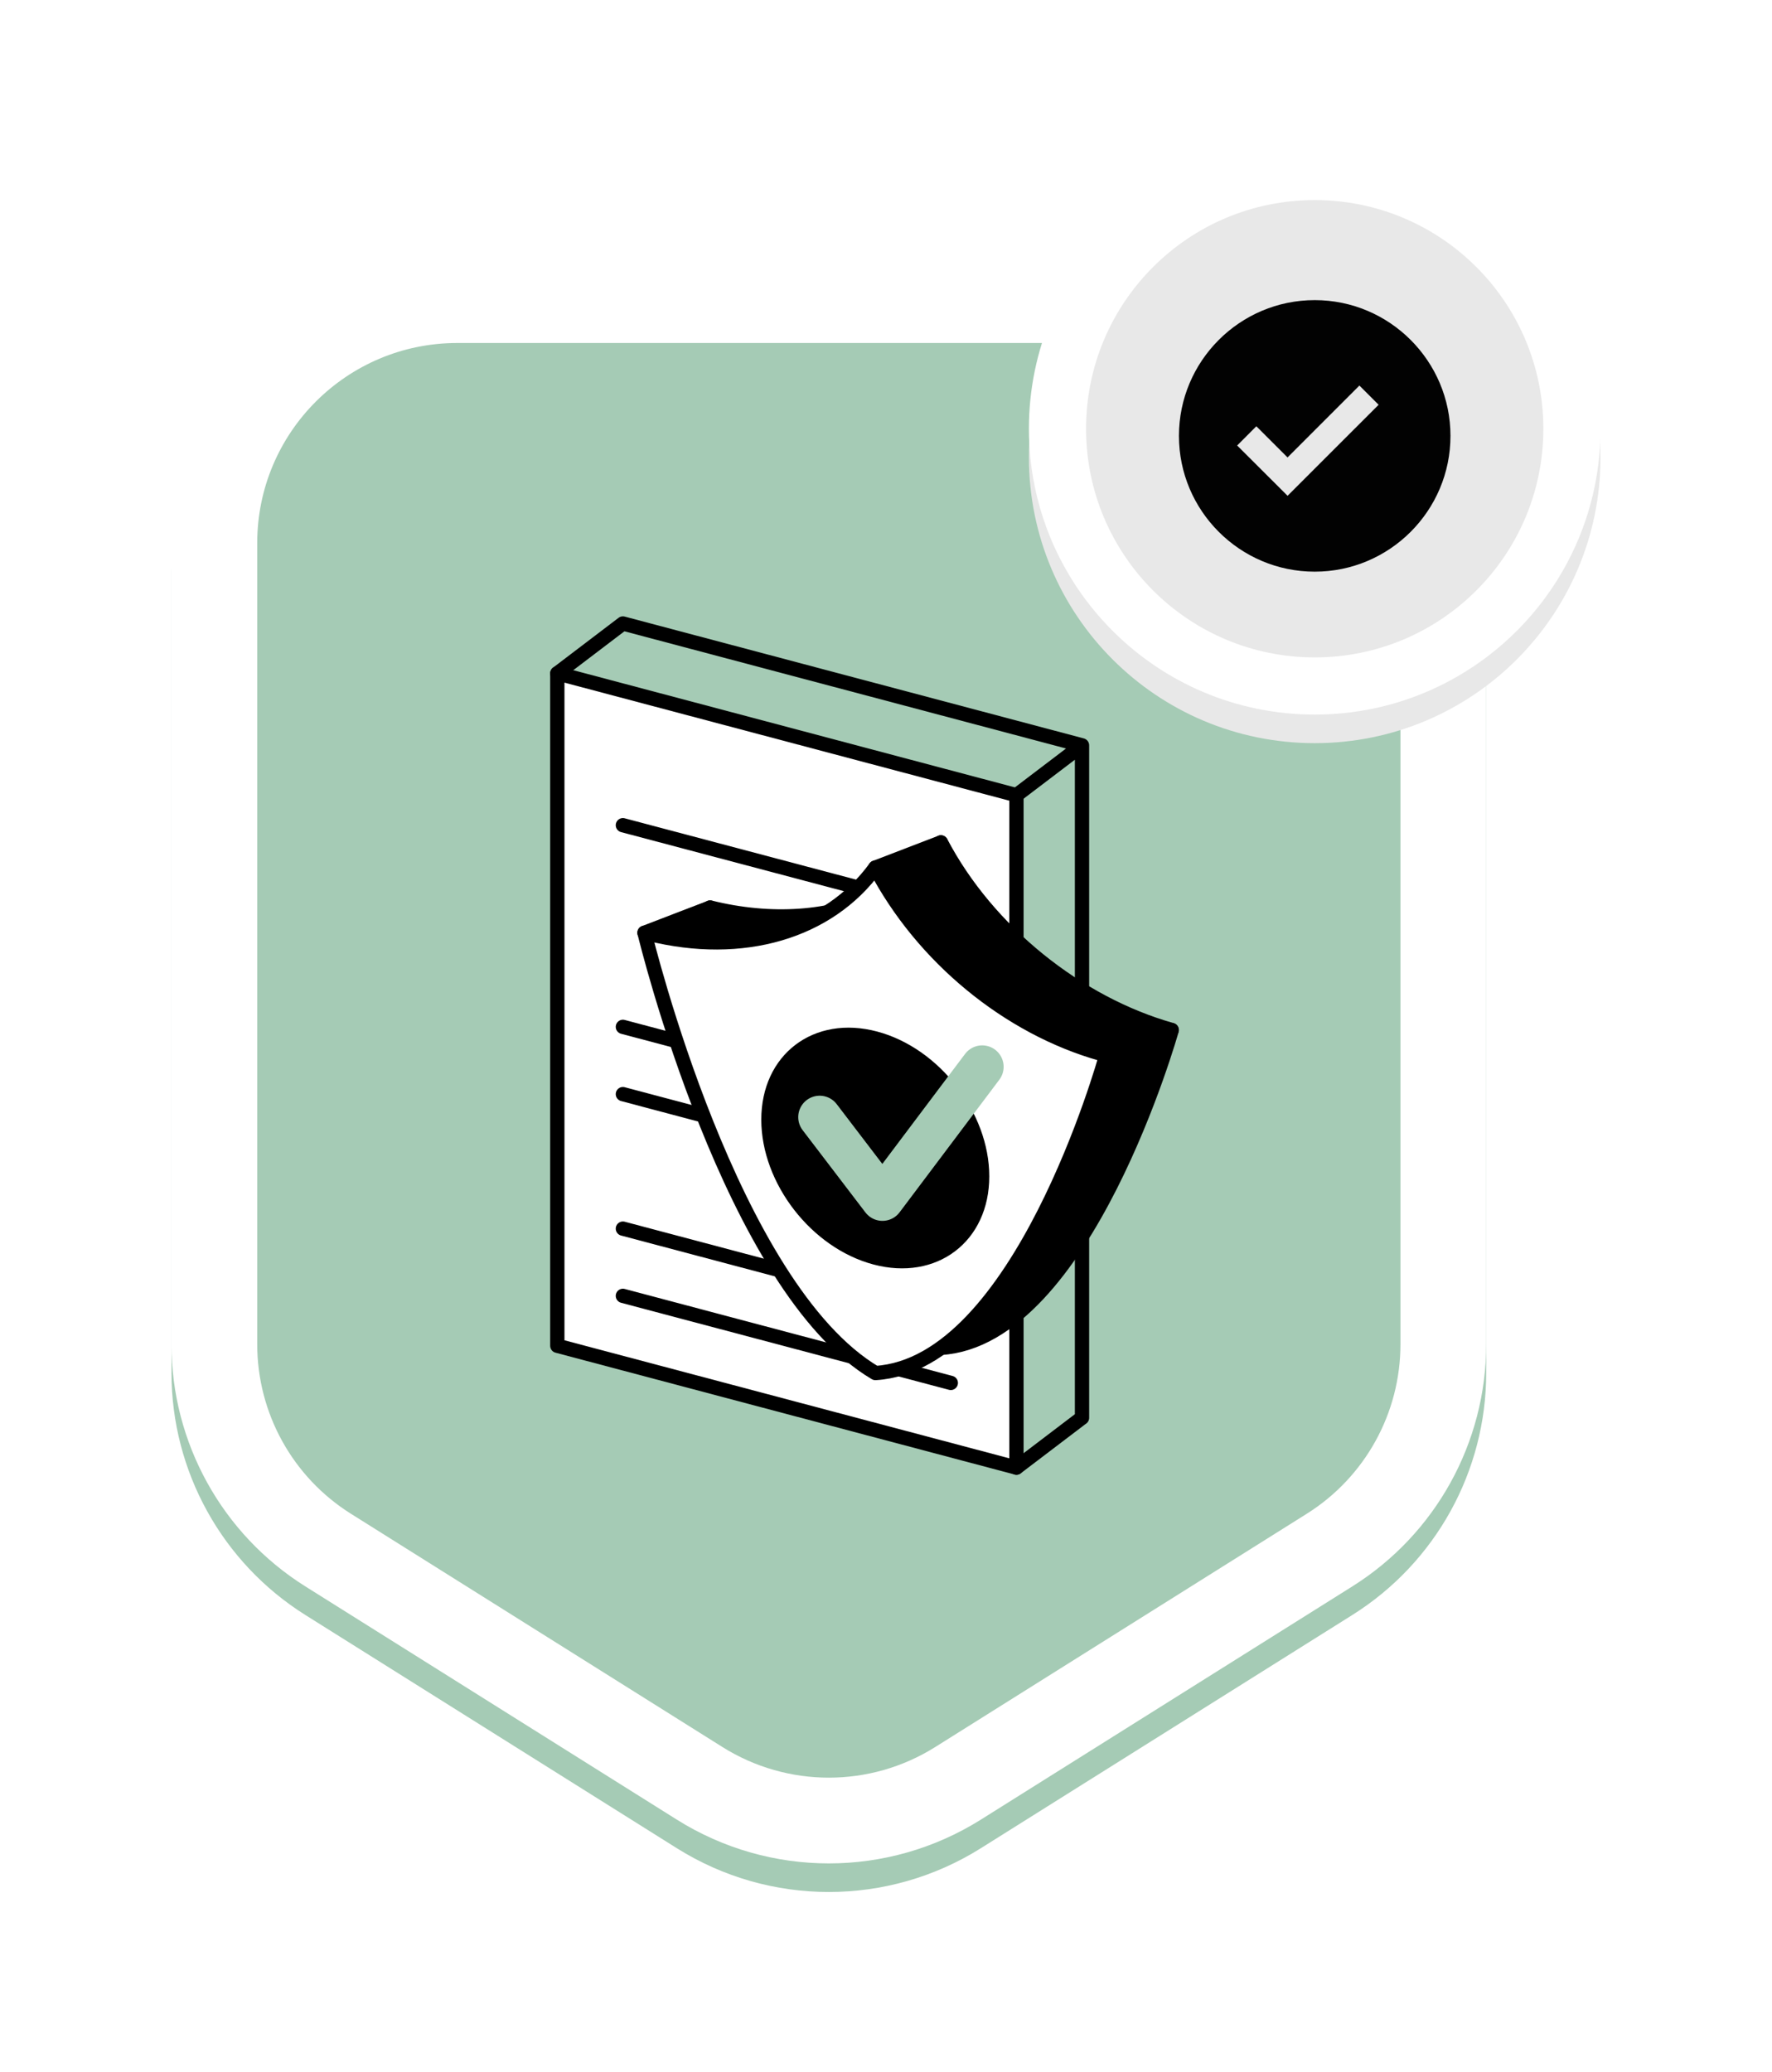 <svg width="124" height="145" viewBox="0 0 124 145" fill="none" xmlns="http://www.w3.org/2000/svg">
<g filter="url(#filter0_d_782_998)">
<path d="M12 94.063V38C12 26.954 20.954 18 32 18H84C95.046 18 104 26.954 104 38V94.063C104 100.945 100.462 107.343 94.634 111.002L68.634 127.324C62.132 131.406 53.868 131.406 47.366 127.324L21.366 111.002C15.538 107.343 12 100.945 12 94.063Z" fill="#A5CBB5"/>
</g>
<path fill-rule="evenodd" clip-rule="evenodd" d="M18 38V94.063C18 98.88 20.477 103.359 24.556 105.92L50.556 122.243C55.108 125.1 60.892 125.1 65.444 122.243L91.444 105.92C95.523 103.359 98 98.88 98 94.063V38C98 30.268 91.732 24 84 24H32C24.268 24 18 30.268 18 38ZM12 38V94.063C12 100.945 15.538 107.343 21.366 111.002L47.366 127.324C53.868 131.406 62.132 131.406 68.634 127.324L94.634 111.002C100.462 107.343 104 100.945 104 94.063V38C104 26.954 95.046 18 84 18H32C20.954 18 12 26.954 12 38Z" fill="white"/>
<path fill-rule="evenodd" clip-rule="evenodd" d="M39 47.116L43.588 43.627L75.716 52.152V99.207L71.128 102.691V55.64L39 47.116Z" fill="#A5CBB5"/>
<path fill-rule="evenodd" clip-rule="evenodd" d="M71.128 55.64L39 47.115V94.166L71.128 102.69V55.64Z" fill="white" stroke="black" stroke-linecap="round" stroke-linejoin="round"/>
<path d="M75.716 99.207V52.152M75.716 52.152L43.588 43.627L39 47.116M75.716 52.152L71.128 55.64M71.128 102.691L75.716 99.202M66.535 82.65L43.588 76.558M66.535 96.764L43.588 90.673M66.535 77.942L43.588 71.851M66.535 63.823L43.588 57.741M66.535 92.061L43.588 85.969" stroke="black" stroke-linecap="round" stroke-linejoin="round"/>
<path fill-rule="evenodd" clip-rule="evenodd" d="M65.843 58.941C69.125 65.196 75.451 70.232 81.995 72.07C81.995 72.07 75.939 93.697 65.843 94.311L62.477 94.339C54.649 89.706 52.68 73.974 50.629 66.945" fill="white"/>
<path d="M65.843 58.941C69.125 65.196 75.451 70.232 81.995 72.07C81.995 72.07 75.939 93.697 65.843 94.311L62.477 94.339C54.649 89.706 52.68 73.974 50.629 66.945" stroke="black" stroke-linecap="round" stroke-linejoin="round"/>
<path fill-rule="evenodd" clip-rule="evenodd" d="M45.222 65.273L49.692 63.505C49.872 63.392 58.537 66.436 61.255 60.71L65.844 58.947C65.844 58.947 68.344 63.481 72.558 67.247C73.614 68.189 74.855 68.794 76.114 69.554C77.918 70.651 79.841 71.767 82 72.076C82 72.076 76.474 94.809 63.386 94.589L77.407 73.807C77.407 73.807 66.526 73.516 61.421 61.639C61.592 61.639 55.658 69.216 45.222 65.273Z" fill="black"/>
<path d="M49.692 63.499C53.916 64.554 58.234 64.272 61.421 62.673" stroke="black" stroke-linecap="round" stroke-linejoin="round"/>
<path fill-rule="evenodd" clip-rule="evenodd" d="M45.411 65.341C51.955 66.973 57.973 65.219 61.255 60.704C64.536 66.959 70.555 71.911 77.099 73.749L77.411 73.828C77.302 74.232 71.355 95.459 61.26 96.073C51.16 90.104 45.212 65.721 45.103 65.266L45.416 65.346L45.411 65.341Z" fill="white" stroke="black" stroke-linecap="round" stroke-linejoin="round"/>
<path fill-rule="evenodd" clip-rule="evenodd" d="M61.25 72.661C65.379 73.758 68.727 78.082 68.727 82.311C68.727 86.541 65.374 89.092 61.25 87.995C57.121 86.897 53.773 82.574 53.773 78.344C53.773 74.115 57.126 71.564 61.25 72.661Z" fill="black"/>
<path d="M61.25 72.661C65.379 73.758 68.727 78.082 68.727 82.311C68.727 86.541 65.374 89.092 61.25 87.995C57.121 86.897 53.773 82.574 53.773 78.344C53.773 74.115 57.126 71.564 61.25 72.661Z" stroke="black" stroke-linecap="round" stroke-linejoin="round"/>
<path d="M57.358 78.168L61.752 83.926L68.732 74.646" stroke="#A5CBB5" stroke-width="3" stroke-linecap="round" stroke-linejoin="round"/>
<path d="M45.099 65.268L49.687 63.505M77.402 73.84L81.99 72.076M61.25 60.71L65.839 58.947" stroke="black" stroke-linecap="round" stroke-linejoin="round"/>
<g filter="url(#filter1_d_782_998)">
<path d="M112 30C112 41.046 103.046 50 92 50C80.954 50 72 41.046 72 30C72 18.954 80.954 10 92 10C103.046 10 112 18.954 112 30Z" fill="#E8E8E8"/>
</g>
<path fill-rule="evenodd" clip-rule="evenodd" d="M92 46C100.837 46 108 38.837 108 30C108 21.163 100.837 14 92 14C83.163 14 76 21.163 76 30C76 38.837 83.163 46 92 46ZM92 50C103.046 50 112 41.046 112 30C112 18.954 103.046 10 92 10C80.954 10 72 18.954 72 30C72 41.046 80.954 50 92 50Z" fill="white"/>
<path d="M92 21C86.762 21 82.5 25.262 82.5 30.5C82.5 35.738 86.762 40 92 40C97.238 40 101.5 35.738 101.5 30.5C101.5 25.262 97.238 21 92 21ZM90.101 34.692L86.574 31.173L87.915 29.827L90.099 32.008L95.128 26.978L96.472 28.322L90.101 34.692Z" fill="#020202"/>
<defs>
<filter id="filter0_d_782_998" x="0" y="8" width="116" height="136.385" filterUnits="userSpaceOnUse" color-interpolation-filters="sRGB">
<feFlood flood-opacity="0" result="BackgroundImageFix"/>
<feColorMatrix in="SourceAlpha" type="matrix" values="0 0 0 0 0 0 0 0 0 0 0 0 0 0 0 0 0 0 127 0" result="hardAlpha"/>
<feOffset dy="2"/>
<feGaussianBlur stdDeviation="6"/>
<feComposite in2="hardAlpha" operator="out"/>
<feColorMatrix type="matrix" values="0 0 0 0 0 0 0 0 0 0 0 0 0 0 0 0 0 0 0.12 0"/>
<feBlend mode="normal" in2="BackgroundImageFix" result="effect1_dropShadow_782_998"/>
<feBlend mode="normal" in="SourceGraphic" in2="effect1_dropShadow_782_998" result="shape"/>
</filter>
<filter id="filter1_d_782_998" x="60" y="0" width="64" height="64" filterUnits="userSpaceOnUse" color-interpolation-filters="sRGB">
<feFlood flood-opacity="0" result="BackgroundImageFix"/>
<feColorMatrix in="SourceAlpha" type="matrix" values="0 0 0 0 0 0 0 0 0 0 0 0 0 0 0 0 0 0 127 0" result="hardAlpha"/>
<feOffset dy="2"/>
<feGaussianBlur stdDeviation="6"/>
<feComposite in2="hardAlpha" operator="out"/>
<feColorMatrix type="matrix" values="0 0 0 0 0 0 0 0 0 0 0 0 0 0 0 0 0 0 0.12 0"/>
<feBlend mode="normal" in2="BackgroundImageFix" result="effect1_dropShadow_782_998"/>
<feBlend mode="normal" in="SourceGraphic" in2="effect1_dropShadow_782_998" result="shape"/>
</filter>
</defs>
</svg>
